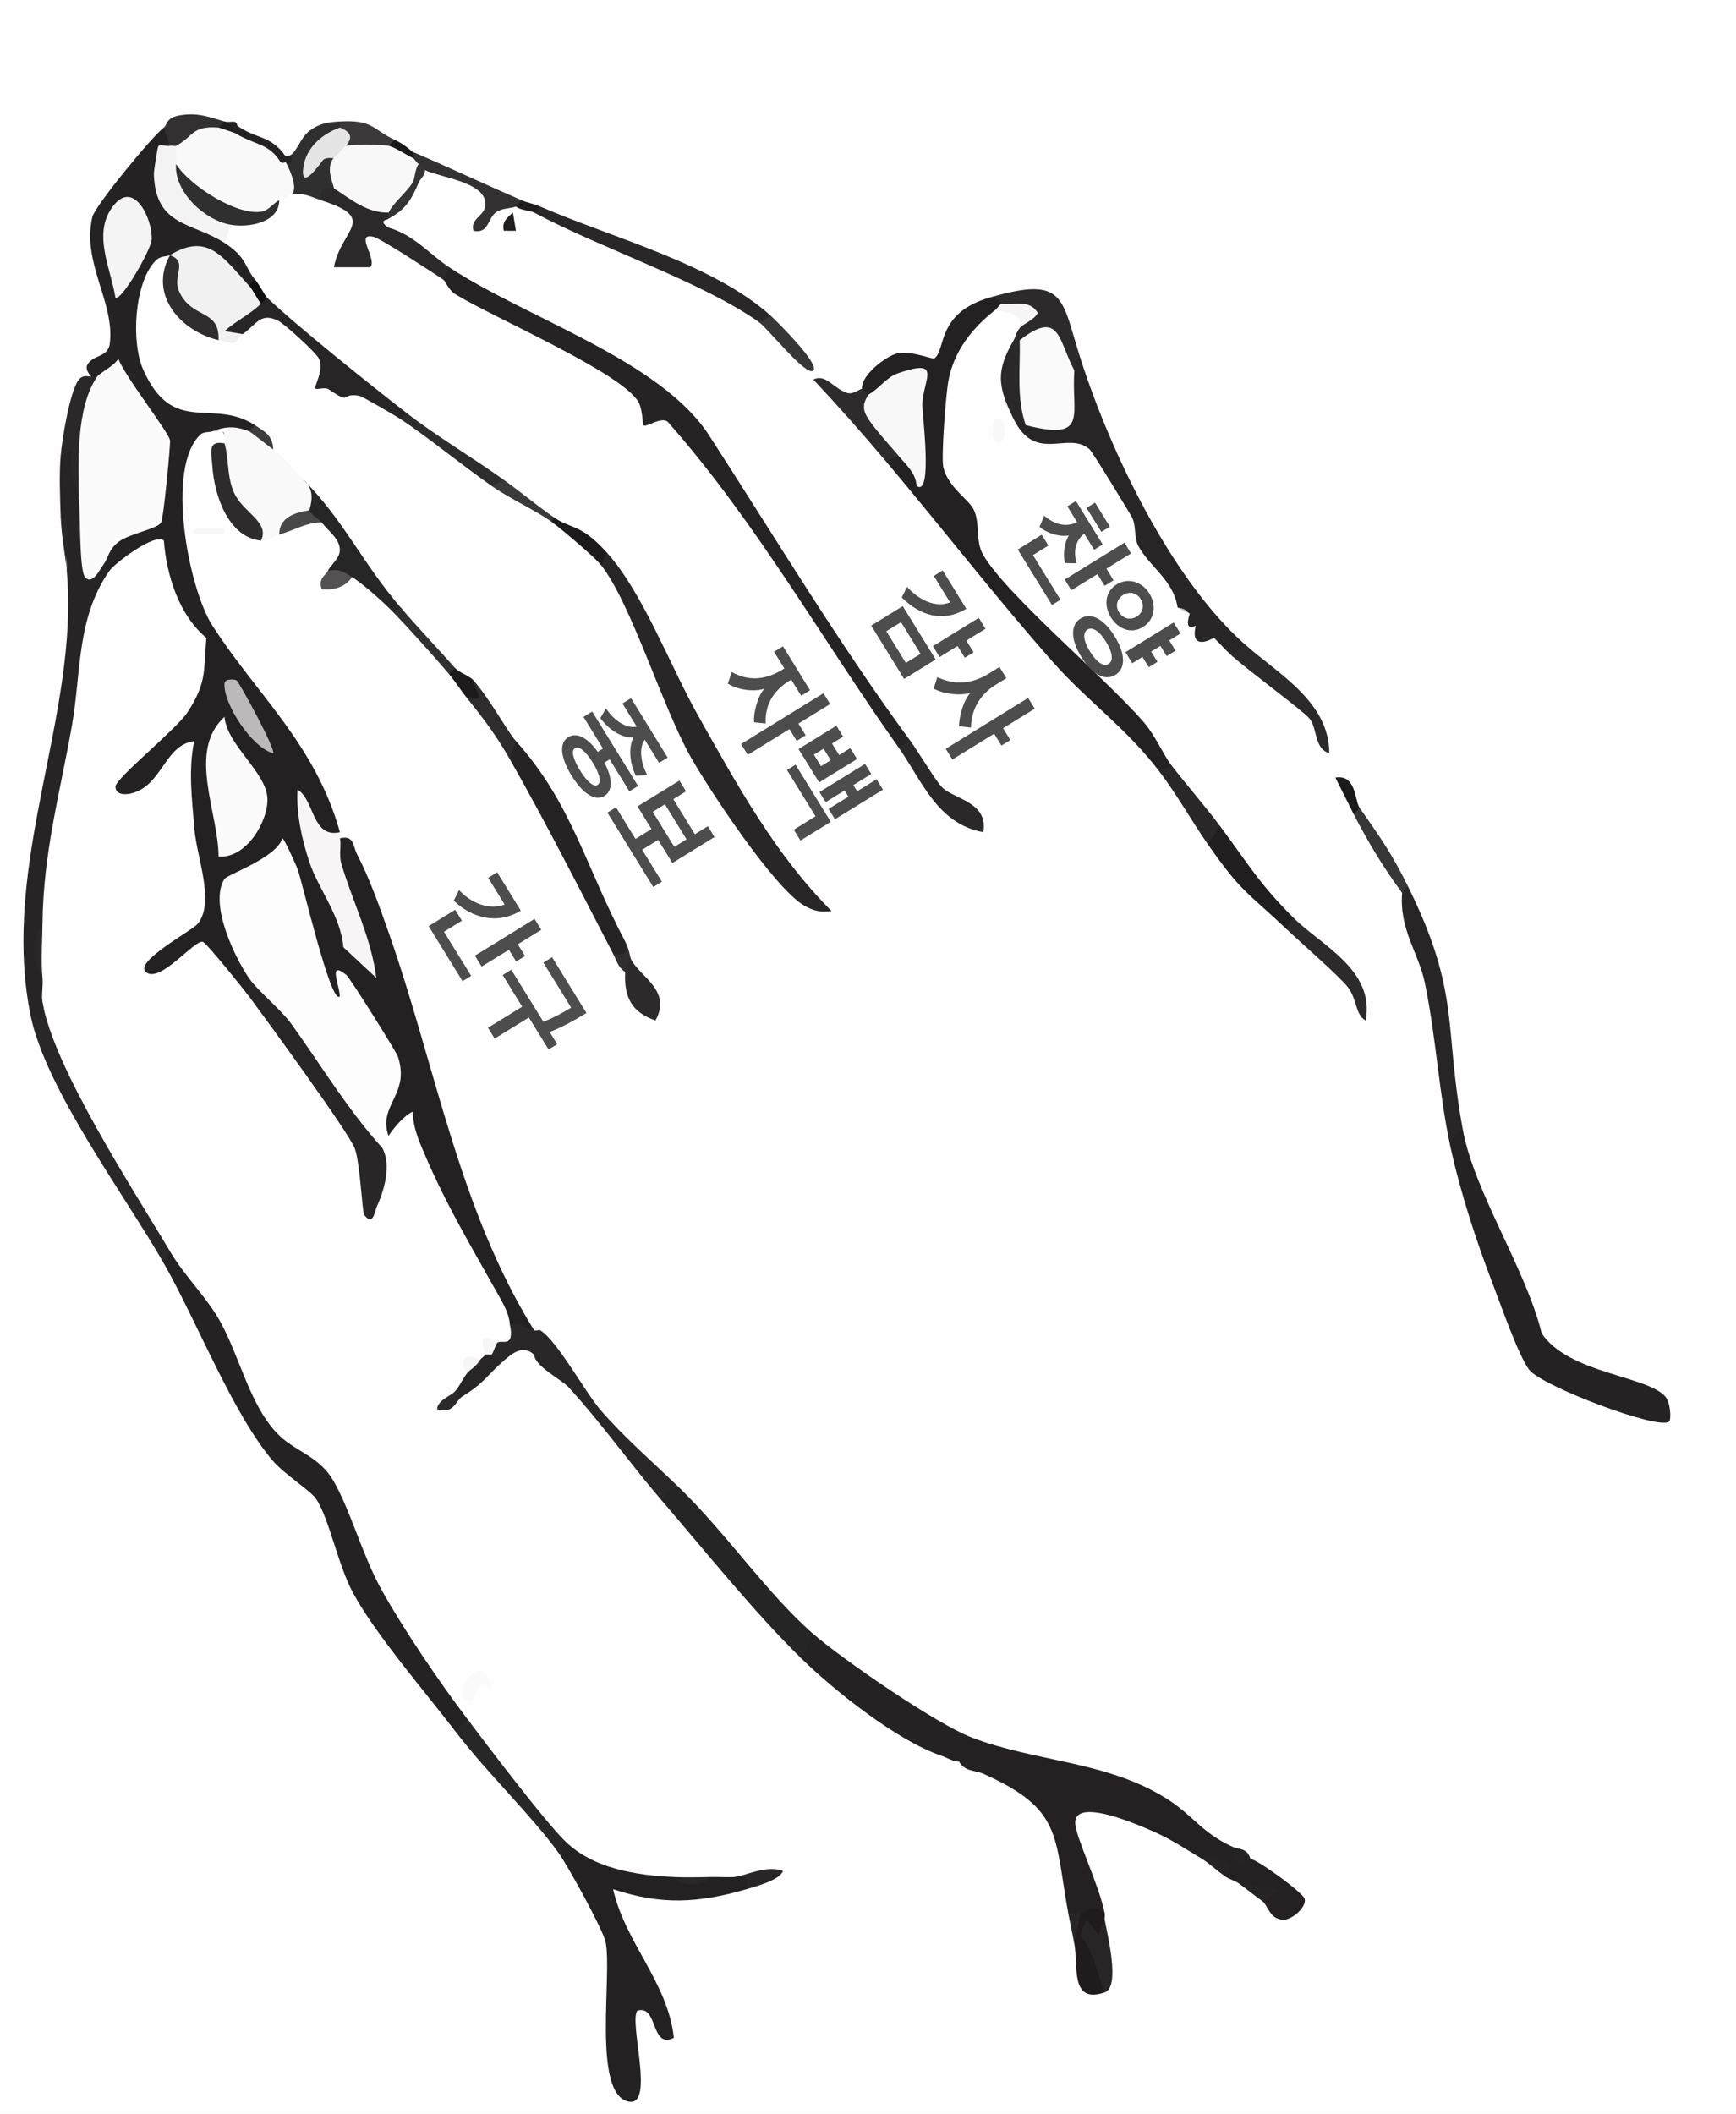 <?xml version="1.0" encoding="UTF-8"?><svg id="Layer_1" xmlns="http://www.w3.org/2000/svg" viewBox="0 0 715.178 870.761"><defs><style>.cls-1{fill:#2a2828;}.cls-2{fill:#2a2829;}.cls-3{fill:#faf9fa;}.cls-4{fill:#312e2f;}.cls-5{fill:#383737;}.cls-6{fill:#f7f6f6;}.cls-7{fill:#1b1a1b;}.cls-8{fill:#f2f1f2;}.cls-9{fill:#252122;}.cls-10{fill:#1c1a1b;}.cls-11{fill:#f6f6f6;}.cls-12{fill:#f7f5f6;}.cls-13{fill:#f4f4f4;}.cls-14{fill:#272425;}.cls-15{fill:#262526;}.cls-16{fill:#2b292a;}.cls-17{fill:#2c2a2a;}.cls-18{fill:#323031;}.cls-19{fill:#4d4d4d;}.cls-20{fill:#313030;}.cls-21{fill:#3a3a3a;}.cls-22{fill:#353434;}.cls-23{fill:#3d3d3d;}.cls-24{fill:#201e1f;}.cls-25{fill:#262324;}.cls-26{fill:#cecccd;}.cls-27{fill:#242122;}.cls-28{fill:#282727;}.cls-29{fill:#242223;}.cls-30{fill:#3b393a;}.cls-31{fill:#282526;}.cls-32{fill:#2d2b2c;}.cls-33{fill:#292627;}.cls-34{fill:#f9f9f9;}.cls-35{fill:#292728;}.cls-36{fill:#bbb9ba;}.cls-37{fill:#2a2728;}.cls-38{fill:#282627;}.cls-39{fill:#f9f8f9;}.cls-40{fill:#fafafa;}.cls-41{fill:#272626;}.cls-42{fill:#101010;}.cls-43{fill:#f8f8f8;}.cls-44{fill:#2c2a2b;}.cls-45{fill:#1f1e1e;}.cls-46{fill:#545152;}.cls-47{fill:#282527;}.cls-48{fill:#e6e5e6;}.cls-49{fill:#fefefe;}.cls-50{fill:#252223;}.cls-51{fill:#fcfbfc;}.cls-52{fill:#2e2d2d;}.cls-53{fill:#363435;}.cls-54{fill:#2d2a2b;}.cls-55{fill:#fbfbfb;}.cls-56{fill:#201b1d;}.cls-57{fill:#1a191a;}.cls-58{fill:#242222;}.cls-59{fill:#333132;}.cls-60{fill:#f8f7f7;}.cls-61{fill:#484848;}.cls-62{fill:#302f2f;}.cls-63{fill:#f4f3f3;}.cls-64{fill:#2e2c2d;}.cls-65{fill:#272526;}.cls-66{fill:#201c1d;}.cls-67{fill:#fdfdfd;}</style></defs><rect class="cls-49" width="715.178" height="870.761"/><path class="cls-67" d="M122.531,357.812c1.533-.318,2.751-.503,2.866-.228,5.066,12.132,9.06,24.655,12.572,37.199,24.447,17.261,42.141,45.641,22.072,73.125-.727,1.097-.416,3.952-2.501,5.004-3.174.032-6.52-.645-8.466-3.3-16.047-21.88-32.64-44.655-46.547-66.761-13.371-7.139-19.708-28.823-13.984-43.64.663-1.716,27.648-17.199,30.094-16.469,2.243.67,7.62,13.292,3.895,15.07Z"/><path class="cls-27" d="M140.035,342.799l-3.805,5.168c-4.009-4.147-6.909-1.699-8.698,7.343,2.173,6.751-.197,7.534-5.001,2.502-.829-2.018-5.605-12.79-6.239-12.499-2.291,7.968-22.7,14.96-23.827,16.755-6.337,10.087,3.917,31.734,10.061,40.783,2.953,4.724,2.953,7.226,0,7.507-2.274-3.057-17.577-22.115-19.015-22.419-3.552-.752-17.82,17.521-23.484,12.397-4.764-4.309,19.148-16.986,21.422-19.805,7.22-8.951-.411-27.324-1.355-39.038-.97-12.044-2.59-24.27-.083-36.211-11.333,1.411-12.876,15.807-23.181,20.587-3.554,1.648-9.161,2.26-9.258-1.822-.079-3.347,24.916-23.503,29.529-30.458,8.287-12.495,6.699-17.379,7.918-30.86-3.357-3.941-2.752-6.146,2.501-5.004,18.297,28.496,42.404,48.811,52.513,85.074Z"/><path class="cls-27" d="M140.035,345.302c5.993-1.317,5.208,3.022,7.057,6.572,5.035,9.67,9.338,21.794,12.99,32.17,19.357,55.008,28.888,113.93,59.973,163.935-3.357,6.203-8.52,3.502-10.002-2.502-.395-4.329-2.477-8.005-4.549-11.698-11.76-20.959-23.138-39.932-32.392-62.682-1.714-4.214-3.001-8.608-3.096-13.193-3.722,1.756-7.741,6.633-9.976,10.006-4.457-12.853,9.039-16.848,3.896-32.669-.617-1.897-19.759-32.482-21.326-33.715-7.488-5.894-2.906,3.738-2.6,8.833-3.565,4.559-15.717-48.254-17.48-52.545l5.001-2.502c5.766,1.041,10.024,6.112,12.775,15.211-6.682-12.166-6.772-20.573-.272-25.22Z"/><path class="cls-58" d="M70.017,60.053c-7.008,19.542,5,28.96,22.135,35.913l.37,4.122c9.341,6.053,8.242,10.027,12.503,15.013,2.101,3.825,1.434,4.883-2.501,2.502-5.274.758-11.512-2.823-18.714-10.743-5.623.887-10.221.297-13.794-1.767-1.239.75-3.838.013-6.148,2.499-8.542,9.195-9.944,33.376-4.833,44.784,12.317,27.495,28.487,11.373,45.99,22.778,3.314,3.516,1.917,4.804-2.501,2.502-2.845,5.112-9.16,5.14-10.943-.415l-4.061.415c-1.354.508-3.586.089-4.91,1.318-14.501,13.471-5.017,63.292,4.91,78.752-.473,1.58-2.381,3.688-2.501,5.004-11.312-9.331-16.396-25.808-17.519-40.048-3.457-3.377-20.209,9.242-22.491,12.524-3.514,3.316-4.801,1.918-2.501-2.502-8.847-10.286,10.038-17.6,19.328-20.231.961-1.15,3.701-27.107,3.185-29.81-1.069-5.601-18.042-28.956-25.013-27.527-.766,1.191-1.601,1.159-2.501,0,.177-.194-2.862-2.687-1.417-5.066,2.504-4.123,8.477-2.764,9.164-8.662,2.006-17.238-11.608-32.939-7.208-52.062,1.026-4.461,24.989-33.669,29.469-36.8,6.947-2.068,8.359,3.705,2.501,7.507Z"/><path class="cls-9" d="M400.1,715.625c26.324,10.194,56.066,9.688,80.818,25.475,10.778,6.874,14.11,13.796,26.709,19.565,2.191,2.807,4.692,4.475,7.502,5.004,3.238.506,21.862,14.121,22.377,16.536.751,3.52-5.261,8.564-8.629,8.567-5.816.005-6.597-6.045-8.747-7.588-1.211-3.649-4.545-6.151-10.002-7.507-1.442-1.026-3.503-1.498-5.001-2.502-1.74-5.131-3.683-6.94-10.002-7.507-5.816-3.508-12.17-7.681-18.294-10.471-5.705-2.599-34.964-15.895-33.842-3.747.581,6.297,9.987,25.48,12.126,36.738-3.743,2.652-6.374,3.734-10.002,0-1.265,4.933-3.519,4.847-5.001,0-5.896-32.387-2.363-42.903-35.009-57.55-2.839-2.74-6.173-4.408-10.002-5.004-2.684-.046-5.072-1.678-7.502-2.502-4.473-7.783,5.878-9.165,12.503-7.507Z"/><path class="cls-27" d="M407.601,122.607c4.466-1.104,6.134-.27,5.001,2.502,1.917,1.731,1.083,2.565-2.501,2.502-9.576,7.501-17.133,16.957-19.422,29.358-.949,5.141-3.079,31.644-2.024,35.701,2.195,8.444,10.652,13.047,12.636,17.567,2.515,5.729.484,12.571,3.686,18.213,9.242,16.289,51.538,51.773,66.419,69.279,4.789,5.633,7.78,13.088,11.223,17.546,2.804,6.439-.518,7.588-5.001,2.502-13.7-17.984-29.715-29.057-43.796-45.004-23.637-26.77-45.718-55.293-68.732-82.607-2.653-6.657.078-7.272,5.001-2.502,1.898-1.711,3.939-1.789,6.218-1.208-1.469-9.985-1.42-19.802.148-29.45-7.31,4.445-13.6,6.324-18.868,5.636-3.607,3.112-4.939,1.696-2.501-2.502-.383-5.769,10.14-13.519,14.419-14.526,5.885-1.385,14.66,2.599,15.469,1.992,4.801-3.599.776-18.627,22.625-24.999Z"/><path class="cls-50" d="M70.017,515.45c6.084,10.278,14.757,18.485,20.388,28.372,8.433,14.807,12.598,36.044,24.868,47.7,6.739,6.402,16.184,8.487,21.892,18.13,6.987,11.806,12.144,31.055,19.947,45.097,9.248,16.643,23.904,38.111,35.436,53.369,4.809,5.607.991,8.372-5.001,5.004-12.398-16.191-32.833-39.913-42.018-56.792-6.378-11.721-9.879-30.873-15.377-39.018-2.074-3.072-13.271-10.341-17.68-15.479-16.504-19.233-31.427-57.7-44.955-81.379-1.833-5.327-.999-6.995,2.501-5.004Z"/><path class="cls-27" d="M277.569,773.175c4.742,2.153,10.257,2.131,15.004,0,3.322-.079,6.693.194,10.002,0,8.152-1.885,14.082-.02,5.001,5.004-19.809,5.78-35.209,6.615-55.001.013,4.957,22.061,22.582,38.37,25.031,61.255-9.724,4.787-6.359-13.761-15.027-11.212-3.644,4.568,7.451,39.785-3.658,37.457-15.067-3.158-6.641-52.088-9.422-65.681-1.069-5.225-15.713-31.7-19.442-36.846-1.761-4.142-2.567-6.497,2.501-5.004,11.523,11.588,29.759,14.347,45.011,15.013Z"/><path class="cls-25" d="M185.046,110.096c32.133,21.159,87.004,38.217,107.083,69.254,27.063,41.833,53.282,85.54,82.964,125.916,2.804,6.439-.518,7.588-5.001,2.502-31.712-44.691-58.529-92.715-95.034-134.047-2.739-2.193-8.87,2.481-9.976,1.46-.35-.323-.369-6.383-1.92-9.336-6.332-12.061-59.797-34.929-75.576-44.645-2.811-1.731-4.131-5.511-5.041-6.1-5.75-4.224-4.373-6.098,2.501-5.004Z"/><path class="cls-50" d="M602.65,465.406c4.772,25.801,25.948,57.235,32.48,83.852,11.141,16.563,43.456,17.433,50.921,26.021,2.168,2.494,2.474,9.297,1.609,10.22-3.708,3.952-52.079-14.346-57.598-21.16-4.255-5.254-11.938-27.245-14.953-35.082-6.835-17.77-13.369-37.739-17.46-56.344-1.025-9.203.642-11.705,5.001-7.507Z"/><path class="cls-14" d="M32.508,205.179l5.165,2.259c.125,7.763.477,15.561.893,23.326.096,1.793,1.764,2.257,3.944,1.939l2.501,2.502c-13.556,19.493-11.539,41.935-15.342,63.467-5.049,28.587-11.812,52.365-12.165,81.659-2.219,7.274-2.478,15.262,0,22.52.312,3.213-.514,7.024,0,10.009,1.788,9.243,1.343,16.363-5.001,5.004C.037,355.105,32.823,294.465,27.507,235.205c.131-7.678-.703-15.184-2.501-22.52-.29-7.774-.661-17.431,0-25.022,4.234-8.845,6.735-3.007,7.502,17.515Z"/><path class="cls-38" d="M250.062,227.699c14.785,16.4,26.208,46.957,37.445,66.914,16.045,28.497,31.8,57.363,55.078,80.69-4.574.581-7.417-.03-11.387-2.343-12.238-7.13-38.838-47.33-46.571-60.993-11.873-20.979-24.648-63.632-37.066-79.263-4.464-4.982-3.63-6.65,2.501-5.004Z"/><path class="cls-47" d="M485.121,250.219c-1.667-11.197-11.26-16.472-16.097-25.179-1.978-3.561-.822-8.803-2.809-12.202-2.266-3.877-16.096-26.626-17.316-27.712-8.906-7.926-22.132,5.998-31.294-12.474,1.324-2.41,2.991-1.576,5.001,2.502,2.663-3.634,7.556-4.76,14.68-3.378-1.261-9.306.514-15.686,5.325-19.142-2.087-6.299-1.254-7.967,2.501-5.004,12.309,38.458,37.276,90.67,67.517,117.603,5.433,4.784.936,8.604-5.001,5.004-3.112-2.793-4.964-5.066-7.502-7.507-5.974,3.22-9.199,1.949-7.502-5.004-3.197,1.583-4.03-.085-2.501-5.004"/><path class="cls-34" d="M90.022,52.546c2.756-1.625,7.011-1.097,7.502,2.502,2.478.812,16.784,6.883,17.504,7.507,6.807-1.392,13.236,15.808,9.015,17.223-1.232.413-2.603.412-4.014.292-.277.039-3.001,1.885-5.001,2.502-11.178,17.242-37.834.836-42.511-15.013-5.095-2.626-5.116-4.849,0-7.507-3.073-9.821,11.428-12.694,17.504-7.507Z"/><path class="cls-29" d="M400.1,715.625l-12.503,7.507c-17.944-6.087-43.88-26.678-57.514-40.035-4.472-5.724-2.775-11.179,5.001-10.009,12.271,10.638,50.593,36.952,65.016,42.537Z"/><path class="cls-3" d="M102.525,177.655c3.721-1.692,8.134,3.741,10.002,7.507,6.29,4.423,7.931,7.983,12.503,12.511,3.726,3.954,10.052,12.355,2.501,12.511-3.353,2.972-7.521,6.308-12.503,10.009-2.219.61-4.697,2.782-7.502,2.502-10.369-9.562-21.734-26.161-15.004-40.035-.878-3.155,1.928-6.148-5.001-5.004,5.09-1.909,9.093-2.384,15.004,0Z"/><path class="cls-15" d="M280.07,613.035c19.322,18.791,36.33,43.855,55.014,60.053l-5.001,10.009c-19.623-19.223-39.401-43.996-57.514-65.057-4.404-8.451.112-10.218,7.502-5.004Z"/><path class="cls-38" d="M157.539,472.913c3.693,6.982.868,17.197-2.273,23.996-.904,1.956-1.472,8.435-5.218,3.531-.84-1.099-1.714-21.681-3.898-27.39-2.601-6.798-36.534-53.16-43.625-62.691v-7.507c3.41,5.022,13.309,13.106,17.436,18.834,12.375,17.174,23.327,35.498,37.578,51.227Z"/><path class="cls-65" d="M602.65,465.406c-3.586,1.087-4.964,3.855-5.001,7.507-4.834-21.987-5.992-45.666-10.675-68.138-2.553-12.253-10.607-21.943-9.33-36.954-2.418-4.301-1.831-5.247,2.501-2.502,21.705,44.063,14.546,57.05,22.506,100.087Z"/><path class="cls-25" d="M257.564,387.839c2.104,6.469-.171,11.873-5.001,5.004-13.715-26.491-27.916-54.476-42.511-80.07-2.245-6.098-1.412-8.6,2.501-7.507,22.966,25.561,28.663,51.704,45.011,82.572Z"/><path class="cls-8" d="M102.525,117.603c3.267-.774,5.699,4.185,5.001,7.507,3.081,6.677-15.14,11.436-14.095,10.703,2.488-1.744,7.844-2.395,6.593,1.808-4.512,3.223.047,4.921-10.002,2.502-14.743-9.291-21.412-20.968-20.005-35.031,15.438-9.344,21.544.49,32.508,12.511Z"/><path class="cls-12" d="M127.532,355.31c-3.13-9.359-5.519-20.026-4.975-30.014,6.978,3.807,5.86,20.192,17.479,17.503.216.774-.222,1.733,0,2.502.691,2.393-.494,6.89.596,10.55,4.678,15.712,12.34,30.513,14.396,46.986l-13.579-12.67c-1.091-12.91-10.269-23.952-13.915-34.858Z"/><path class="cls-31" d="M167.542,170.149c3.314,3.516,1.917,4.804-2.501,2.502-2.026-1.343-15.879-9.395-16.831-9.573-8.323-1.558-2.881,4.095-12.797-2.727-1.438-.989-4.888.21-5.385-.23-.951-.844,3.611-7.287,1.371-12.383-1.01-2.298-14.295-14.509-17.12-15.797-7.068-3.223-8.541,1.598-14.254,5.679l-7.49-1.24c4.782-4.298,10.296-6.732,14.992-11.271-1.036-2.143-.089-2.897,2.501-2.502,12.49,11.881,42.878,36.2,57.514,47.541Z"/><path class="cls-37" d="M317.579,130.114c2.769,6.736.276,5.966-5.001,2.502-23.765-16.748-65.012-30.304-92.523-45.039-3.059-2.242-2.225-3.076,2.501-2.502,29.207,12.771,71.148,23.512,95.024,45.039Z"/><path class="cls-35" d="M70.017,515.45l-2.501,5.004c-16.195-28.347-48.965-72.138-55.014-102.59l4.976,2.5.025-7.504c4.683,27.163,37.528,77.276,52.513,102.59Z"/><path class="cls-16" d="M137.534,77.568c6.103-3.608,20.571,3.779,22.506,10.009,1.483.772,1.459,1.607,0,2.502-.149.542-4.701.476-.026,3.664,10.319,2.842,17.309,11.267,25.032,16.353l-2.501,5.004c-5.014-3.249-25.519-16.794-28.731-17.554-7.94-1.878,1.803,9.332-1.291,12.54l-14.971.003c2.938-15.723,18.472-19.94-5.02-27.517-9.693-4.851,1.211-14.643,5.001-5.004Z"/><path class="cls-37" d="M222.555,547.979c6.757,3.909,18.485,25.521,25.026,33.054,9.946,11.455,21.643,21.455,32.489,32.003-4.151-.874-5.573,1.885-7.502,5.004-12.871-14.966-24.921-32.014-38.385-46.666-2.869-3.123-13.941-8.56-14.128-13.386-5.298-4.066-3.062-7.903,2.501-10.009Z"/><path class="cls-28" d="M232.558,758.162l-2.501,5.004c-11.379-15.702-28.999-32.399-42.511-50.044l5.001-5.004c8.859,11.721,31.099,41.083,40.01,50.044Z"/><path class="cls-63" d="M70.017,60.053c.58-2.261,1.421-2.199,2.501,0-.12,2.488.179,5.027,0,7.507,3.372,10.416,12.157,16.727,21.491,21.383l1.015,3.639-2.501,7.507c-13.299-8.618-28.479-6.659-29.134-28.313-.043-1.414,1.478-11.113,1.834-11.579.723-.945,3.704.261,4.795-.143Z"/><path class="cls-41" d="M165.041,250.219c3.314,3.516,1.917,4.804-2.501,2.502-3.847-4.01-12.941-12.245-17.504-15.013-3.29,2.356-8.713,1.901-10.002-2.502,1.402-2.808,4.988-5.153,4.968-8.724-.026-4.637-5.082-7.996-7.468-11.293-6.841-.347-8.508-2.015-5.001-5.004-.181-.669,3.196-8.015-2.501-12.511,16.099,15.941,24.212,34.149,40.01,52.546Z"/><path class="cls-16" d="M512.628,265.232c13.834,12.32,34.982,23.755,34.983,45.039-6.356-1.947-4.768-10.31-8.18-14.334-2.808-3.312-24.841-19.451-31.805-25.701l5.001-5.004Z"/><path class="cls-44" d="M445.111,147.629c-2.435.675-2.337,2.886-2.501,5.004-5.284-.358-9.113-4.662-11.488-12.911-4.672,2.921-8.345,3.054-11.018.4-.71,2.185-1.545,2.153-2.501,0,.829-1.435.814-2.828,2.501-5.004,1.894-4.759-.607-8.095-7.502-10.009-.276-.042-2.476-3.483-5.001-2.502,31.545-9.2,29.517.05,37.509,25.022Z"/><path class="cls-24" d="M502.625,340.297c11.441,15.293,15.783,23.292,30.008,37.533,4.123,5.263,4.473,6.005-2.501,5.004-16.442-15.62-18.292-14.686-32.508-35.031-2.601-6.45-2.638-9.705,5.001-7.507Z"/><path class="cls-59" d="M215.054,82.572c3.469,2.97,1.965,3.031-2.501,2.502-2.397.925-5.614.559-8.19,2.358-3.461,2.417-2.992,8.999-9.302,7.638-1.374-4.576,3.716-6.01,4.625-9.299,2.906-10.514-18.279-12.575-24.642-15.71-2.941,2.628-2.971,1.285-2.501-2.502-3.679,3.234-4.913,1.861-2.501-2.502-1.395-.752-1.361-1.588,0-2.502,15.017,6.418,30.71,13.817,45.011,20.017Z"/><path class="cls-2" d="M375.093,305.267c3.475,4.727,10.553,16.785,13.241,19.267,5.172,4.776,18.848,5.972,16.753,18.253-19.059-3.403-25.409-21.509-34.995-35.019l5.001-2.502Z"/><path class="cls-62" d="M140.035,50.044c2.183.71,2.152,1.546,0,2.502-4.031,5.907-4.864,10.077-2.501,12.511,4.424,3.604,5.73,9.661,0,12.511-.479.685-6.999-2.451-5.001,5.004-4.488-1.448-7.032-3.275-12.503-2.502,3.952-2.85-3.514-16.227-5.001-17.515,6.335,5.762,7.077-4.634,12.548-8.723,4.094-3.059,7.569-3.502,12.458-3.788Z"/><path class="cls-44" d="M532.633,377.83c11.656,11.669,33.868,21.59,29.982,42.525-4.354-2.292-3.4-8.664-7.41-13.819-3.427-4.405-19.297-18.215-25.072-23.702l2.501-5.004Z"/><path class="cls-52" d="M207.552,197.673c2.841,4.819-.76,3.801-5.001,2.502-12.306-8.597-26.001-19.897-37.509-27.524l2.501-2.502c12.306,9.536,27.104,18.307,40.01,27.524Z"/><path class="cls-62" d="M115.029,82.572c-.052,9.014-12.449,11.348-20.005,10.009-10.903-1.933-23.329-13.612-22.506-25.022,5.596,9.005,25.68,21.745,35.658,19.537,2.663-.59,5.004-3.953,6.853-4.523Z"/><path class="cls-32" d="M92.523,182.66c1.806,6.49.91,13.213,3.766,20.026,3.469,8.274,15.069,12.313,11.237,20.009-13.773-1.374-19.418-19.262-20.099-31.287-.264-4.669-2.09-10.231,5.095-8.748Z"/><path class="cls-32" d="M355.088,160.14c.175.022,2.481,2.326,2.501,2.502,3.803,6.176,8.481,12.54,14.032,19.095l-1.529,5.927-5.001,2.502c-9.66-11.465-19.72-22.836-29.995-33.792,4.936-2.739,8.52,3.984,14.152,5.548,2.254.626,5.216-1.861,5.841-1.782Z"/><path class="cls-64" d="M70.017,105.092c7.659,2.8.904,8.468,3.727,14.849,5.186,11.722,16.838,7.078,16.278,20.182-15.727-3.785-28.963-18.736-20.005-35.031Z"/><path class="cls-56" d="M455.113,788.188c.152.803-.13,1.688,0,2.502-1.188,8.973-1.188,18.982,0,30.026-14.426,4.901-10.814-11.001-12.503-20.017-1.098-6.345-.265-10.516,2.501-12.511,3.072-.895,4.939-4.543,10.002,0Z"/><path class="cls-2" d="M37.509,155.136h2.501l2.746,5.152c-4.883,13.111-6.649,26.975-5.3,41.593l-4.948,3.299c-.528-4.763-4.949-12.761-2.526-20.017l-4.976,2.502c.607-6.974,3.737-26.076,7.278-31.028,2.061-2.883,4.922-1.167,5.225-1.501Z"/><path class="cls-37" d="M502.625,340.297l-5.001,7.507c-6.843-9.793-12.789-20.554-20.005-30.026l5.001-2.502c6.49,8.402,13.593,16.451,20.005,25.022Z"/><path class="cls-54" d="M260.065,395.345c3.737,7.119,16.774,12.704,9.973,25.017-9.904-3.385-13.025-9.748-12.473-20.012-2.764-4.172-2.536-7.162,2.501-5.004Z"/><path class="cls-1" d="M420.105,140.122c7.501,4.696,6.998,28.063,2.501,35.031-1.593-.404-3.326-1.906-5.001-2.502-6.756-13.622-7.289-19.911,0-32.528h2.501Z"/><path class="cls-5" d="M580.144,365.319c-1.159.274-2.404,1.371-2.501,2.502-7.61-10.251-14.178-21.158-20.005-32.528-1.295-3.772-1.167-4.467,2.501-2.502,8.543,12.199,13.183,18.68,20.005,32.528Z"/><path class="cls-64" d="M212.553,305.267l-2.501,7.507c-5.518-9.677-10.597-16.441-17.504-25.022.969-1.997,1.802-4.499,2.501-7.507,6.972,7.907,13.853,20.958,17.504,25.022Z"/><path class="cls-20" d="M187.547,275.24c3.314,3.516,1.917,4.804-2.501,2.502-5.536-6.59-16.535-18.799-22.506-25.022l2.501-2.502c6.972,8.118,15.389,17.014,22.506,25.022Z"/><path class="cls-31" d="M455.113,820.717c-3.504-8.637-4.251-16.275-10.027-23.747l2.528-6.256,4.988,6.193,2.511-6.216c.869,5.45,6.65,27.767,0,30.026Z"/><path class="cls-18" d="M92.523,50.044c3.154,2.209,2.32,3.043-2.501,2.502-11.258-.863-10.342,3.86-17.504,7.507-.626.319-1.73-.286-2.501,0l-2.501-7.507c1.334-.932.819-4.006,6.206-4.978,7.523-1.357,12.108.523,18.8,2.475Z"/><path class="cls-10" d="M250.062,227.699l-2.501,5.004c-2.475-3.115-16.167-14.709-20.005-17.515-1.048-.777-1.017-1.612,0-2.502,8.216,5.788,11.296,2.579,22.506,15.013Z"/><path class="cls-35" d="M220.055,547.979c.798.281,1.929-.331,2.501,0,2.021,3.408-2.521,9.493-2.501,10.009-4.632-4.036-8.599-.875-12.503,2.502-4.829,3.728-6.496,2.894-5.001-2.502-2.614-3.011-1.66-6.126,2.501-5.004,1.715-1.143,7.023,2.495,5.001-7.507,3.805-.561,6.696,1.339,10.002,2.502Z"/><path class="cls-65" d="M202.55,557.987l5.001,2.502c-6.967,6.026-7.773,9.056-17.504,15.013-3.514,3.316-4.801,1.918-2.501-2.502,1.939-2.189,3.14-5.222,5.001-7.507-1.3-3.56,1.76-6.03,5.001-5.004.71-1.122,2.276-1.999,2.501-2.502.71-2.185,1.545-2.153,2.501,0Z"/><path class="cls-30" d="M162.541,57.55c3.327,3.379,2.029,3.237-2.501,2.502-1.792,6.943-15.324,6.743-17.504,0-3.134-1.51-3.43-4.24-2.501-7.507v-2.502c13.779-.805,13.41,3.334,22.506,7.507Z"/><path class="cls-5" d="M317.579,130.114c2.615,2.357,20.187,19.844,17.492,22.507-2.852,2.818-18.616-17.273-22.493-20.005l5.001-2.502Z"/><path class="cls-21" d="M227.557,212.686v2.502c-6.895-5.042-16.971-9.399-25.006-15.013l5.001-2.502c6.796,4.854,13.352,10.326,20.005,15.013Z"/><path class="cls-61" d="M127.532,210.184c.554,2.046,3.901,3.484,5.001,5.004-6.343-.034-11.562,3.37-17.504,5.004-.058-7.047,6.472-9.12,12.503-10.009Z"/><path class="cls-40" d="M202.526,695.606c-7.193-5.769-5.849,4.873-8.726,4.958-9.614.284,4.898-24.235,8.726-4.958Z"/><path class="cls-6" d="M420.105,135.118c1.531-6.531-4.886-6.179-10.002-7.507.844-.661,1.446-1.943,2.501-2.502,5.211.793,11.248-2.076,14.954,3.753-1.352,2.871-6.152,4.579-7.452,6.256Z"/><path class="cls-25" d="M510.127,775.678l17.509,2.527-7.506,4.979c-3.41-2.447-6.729-5.179-10.002-7.507Z"/><path class="cls-33" d="M302.575,773.175c3.836-.225,13.254-5.198,19.992-2.477-1.387,3.785-11.225,6.382-14.991,7.481.601-5.317.313-5.605-5.001-5.004Z"/><path class="cls-46" d="M145.036,237.708c-2.776,4.188-7.63,5.506-12.49,4.992-1.61-4.43,1.544-5.603,2.488-7.494,4.738-1.075,6.415.326,10.002,2.502Z"/><path class="cls-10" d="M195.048,280.245c1.092,6.139,5.735,8.355-2.501,7.507-2.658-3.302-5.032-7.068-7.502-10.009l2.501-2.502c1.593,1.793,5.846,3.127,7.502,5.004Z"/><path class="cls-7" d="M560.139,332.791l-2.501,2.502c-2.538-4.953-4.971-10.031-7.501-14.988,8.671-1.427,7.874,9.448,10.002,12.486Z"/><path class="cls-22" d="M172.543,75.066c-2.974,6.939-5.225,11.168-12.503,15.013.233-.846-.303-1.927,0-2.502-3.985-7.254,2.399-14.289,10.002-12.511.71-2.185,1.545-2.153,2.501,0Z"/><path class="cls-2" d="M27.507,235.205c-.623-6.94-2.174-13.749-2.501-22.52,5.192,5.12,1.546,15.46,2.501,22.52Z"/><path class="cls-25" d="M505.126,773.175c-3.436-2.303-7.077-5.742-10.002-7.507,5.237-3.905,15.638,2.001,10.002,7.507Z"/><path class="cls-35" d="M17.504,402.852c-4.213-4.665-4.213-17.855,0-22.52-.086,7.151-.671,15.618,0,22.52Z"/><path class="cls-23" d="M112.528,185.162c-2.337-1.644-8.862-7.047-10.002-7.507l2.501-2.502c4.076,2.656,7.415,4.294,7.502,10.009Z"/><path class="cls-4" d="M260.065,395.345c-2.398.714-2.386,2.867-2.501,5.004-2.921-1.761-3.581-4.763-5.001-7.507,5.314.601,5.602.313,5.001-5.004,1.778,3.358,1.898,6.358,2.501,7.507Z"/><path class="cls-31" d="M445.111,788.188l-2.501,12.511c-.771-4.116-1.721-8.23-2.501-12.511,1.571-.259,3.678.385,5.001,0Z"/><rect class="cls-60" x="80.038" y="217.722" width="12.467" height="2.438"/><path class="cls-42" d="M110.027,122.607c-.778.89-1.652,1.682-2.501,2.502-1.813-2.261-3.096-5.417-5.001-7.507l2.501-2.502c2.002,2.343,4.088,6.638,5.001,7.507Z"/><path class="cls-25" d="M515.128,765.669c-.636-.099-6.031,7.095-7.502-5.004,2.73,1.25,6.192.426,7.502,5.004Z"/><path class="cls-29" d="M395.098,725.634c4.283.074,6.547-8.127,10.002,5.004-3.132-1.405-7.605-.805-10.002-5.004Z"/><path class="cls-17" d="M190.047,575.503c-1.899,1.163-3.287,7.346-10.002,4.979.445-3.979,5.577-5.309,7.502-7.481l2.501,2.502Z"/><path class="cls-57" d="M170.042,62.555v2.502c-5.08,5.462-10.49,1.982-10.002-5.004l2.501-2.502c4.13,1.895,7.087,4.827,7.502,5.004Z"/><path class="cls-43" d="M410.132,172.668h2.44c5.416,12.719-7.856,12.719-2.44,0Z"/><path class="cls-33" d="M292.573,773.175c-2.368,4.021-12.485,4.095-15.004,0,4.943.216,10.052.118,15.004,0Z"/><path class="cls-66" d="M222.555,85.074l-2.501,2.502c-1.844-.988-5.442-.818-7.502-2.502.654-.252,1.473-2.028,2.501-2.502,2.099.91,4.85,1.343,7.502,2.502Z"/><path class="cls-11" d="M197.549,560.49c-1.846,2.917-3.81,3.542-5.001,5.004-4.395-5.195.317-9.242,5.001-5.004Z"/><path class="cls-53" d="M175.044,70.061c.108,2.155-1.912,3.63-2.501,5.004h-2.501c-6.786-2.576-4.879-7.778,2.501-7.507.934.405,1.686,2.101,2.501,2.502Z"/><path class="cls-11" d="M205.051,552.983c-.852.568-1.566,3.786-2.501,5.004h-2.501c.269-.602-5.347-10.553,5.001-5.004Z"/><path class="cls-24" d="M212.54,95.07l-4.976-0c-.811-3.688,1.102-5.202,3.751-7.481l1.225,7.481Z"/><path class="cls-45" d="M92.523,50.044c3.108.907,6.19-2.139,5.001,5.004-1.58-.517-7.108-2.472-7.502-2.502l2.501-2.502Z"/><path class="cls-55" d="M90.037,352.82c-.037-18.232-13.018-43.379,2.456-57.556.913,11.588,17.36,22.971,17.675,33.675.292,9.891-9.098,24.884-20.131,23.881Z"/><path class="cls-36" d="M97.477,280.264c1.275,1.091,16.287,28.61,15.026,30.007-8.762-2.28-20.605-20.504-20.016-28.741.157-2.2,4.527-1.661,4.989-1.265Z"/><path class="cls-51" d="M42.511,232.703c-1.298,1.734-4.486,8.577-7.487,5.012-2.445-2.905-1.891-26.903-2.515-32.536-.216-15.099-1.246-37.01,7.502-50.044,1.083-1.614,7.292-4.477,8.753-7.462,2.076,6.679,20.973,30.564,21.276,33.773.214,2.272-2.717,32.434-3.671,33.843-1.802,2.664-12.91,4.513-17.283,7.745-4.573,3.38-4.248,6.559-6.575,9.668Z"/><path class="cls-13" d="M47.542,122.601c-1.887-12.162-9.514-26.127-1.169-37.423,8.752-11.847,16.561,5.267,16.11,13.461-.239,4.34-12.646,25.719-14.941,23.962Z"/><path class="cls-39" d="M357.589,162.642c4.431-2.32,7.544-7.25,12.37-8.901,18.269-6.247,10.558,2.142,10.016,12.513-.18,3.449,4.518,38.684-2.348,33.915-.367-5.494-4.414-8.671-7.535-12.505-3.559-4.373-12.238-13.44-13.751-17.723-1.461-4.135,1.337-6.527,1.248-7.299Z"/><path class="cls-40" d="M442.61,152.633c-1.397,18.13,6.293,29.179-20.005,22.52-3.977-11.267-2.202-23.3-2.501-35.031,16.664-12.886,15.826.039,22.506,12.511Z"/><path class="cls-26" d="M485.121,250.219c3.605.749,2.818.942,5.001,2.502"/><path class="cls-43" d="M160.04,60.053c2.425.421,7.14,3.687,10.002,5.004.838.386,1.603,2.112,2.501,2.502-1.684,2.017-1.523,5.774-2.501,7.507-2.262,4.008-7.516,7.802-10.002,12.511-8.786.254-15.582-5.579-22.506-10.009.374-.535-3.889-8.43,0-12.511-4.056-5.447-.939-7.807,5.001-5.004,2.492-.641,14.563-.51,17.504,0Z"/><path class="cls-48" d="M142.536,60.053c-.96.247-3.369,3.968-5.001,5.004-.526.334-2.696-.484-4.279.69-.541.401-9.829,14.27-8.266,3.045,1.118-8.027,7.825-13.736,15.045-16.246,4.272,1.717,5.607,3.839,2.501,7.507Z"/><path class="cls-58" d="M117.903,64.855c-2.046-3.363-5.036-6.002-8.633-7.604-1.903-.847-3.89-1.48-5.8-2.308-2.005-.869-3.922-1.926-5.742-3.135-1.613-1.071-3.116,1.526-1.514,2.59,3.425,2.276,7.138,3.631,10.915,5.177,3.41,1.396,6.258,3.628,8.183,6.793,1.002,1.647,3.598.141,2.59-1.514h0Z"/><path class="cls-58" d="M118.686,67.257c1.93,0,1.934-3,0-3-1.93,0-1.934,3,0,3h0Z"/><path class="cls-19" d="M176.582,381.49l10.933-6.741,2.772,4.494-7.391,4.557,11.204,18.172-3.543,2.185-13.975-22.666ZM186.94,371.002l2.18-4.394c4.49,5.065,12.154,8.542,18.779,5.983l-6.789-11.01,3.695-2.278,9.748,15.81c-9.815,5.997-20.421,2.864-27.614-4.11ZM209.659,391.221l-11.238,6.929-2.772-4.496,24.571-15.15,2.772,4.496-9.676,5.966,2.982,4.838-3.657,2.255-2.982-4.838Z"/><path class="cls-19" d="M226.443,425.093l3.1,5.028-3.543,2.185-8.126-13.181-14.096,8.691-2.748-4.457,14.095-8.691-8.032-13.028,3.542-2.185,13.2,21.409c3.309-1.199,7.307-3.243,11.46-5.803l-11.44-18.552,3.581-2.208,14.164,22.971c-5.486,3.382-10.802,6.186-15.158,7.821Z"/><path class="cls-19" d="M251.165,312.795l-2.171,1.339c3.479,6.582,3.426,11.61.035,13.701-3.772,2.325-8.82-.661-13.565-8.356-4.721-7.657-5.122-13.509-1.351-15.834,3.391-2.091,7.884.081,12.131,6.032l2.172-1.339-8.033-13.028,3.581-2.208,18.908,30.666-3.581,2.208-8.127-13.18ZM244.164,314.062c-2.818-4.571-5.58-6.918-7.294-5.86-1.638,1.01-.781,4.531,2.037,9.102,2.842,4.609,5.65,7.032,7.288,6.022,1.714-1.057.81-4.654-2.031-9.264ZM261.954,319.55c-2.634-5.211-3.059-11.783-1.004-15.785-4.409.352-9.859-2.858-13.629-7.949.806-1.337,1.549-2.689,2.316-4.004,3.493,5.154,8.506,8.425,12.664,7.492l-5.872-9.524,3.542-2.184,15.079,24.457-3.542,2.184-5.896-9.562c-2.583,3.486-1.545,9.944,1.059,14.596l-4.717.279Z"/><path class="cls-19" d="M250.226,334.724l3.542-2.185,8.033,13.028,6.59-4.064-5.754-9.334,17.257-10.64,2.725,4.419-5.257,3.241,8.901,14.438,5.333-3.288,2.748,4.457-17.333,10.687-5.872-9.523-6.591,4.064,8.127,13.181-3.543,2.185-18.908-30.666ZM282.835,345.743l-8.901-14.438-5.028,3.1,8.901,14.438,5.028-3.1Z"/><path class="cls-19" d="M310.675,297.533c-.364-4.087,1.526-10.826,4.192-13.838-3.984,1.3-10.63.667-15.017-2.098l1.623-4.786c6.561,3.735,13.612,3.489,20.736-.904l.914-.564-4.228-6.856,3.657-2.255,11.157,18.095-3.657,2.255-4.087-6.629-.876.54c-7.162,4.416-9.98,10.675-9.651,17.518l-4.765-.479ZM328.926,298.057l2.983,4.838-3.695,2.278-2.983-4.838-17.181,10.594-2.748-4.457,33.942-20.929,2.748,4.457-13.066,8.057Z"/><path class="cls-19" d="M342.259,338.526l-12.495,7.705-2.748-4.457,8.952-5.52-11.768-19.086,3.543-2.185,14.516,23.543ZM328.978,308.543l15.581-9.607,2.772,4.495-4.572,2.819,2.937,4.762,4.609-2.842,2.771,4.495-15.619,9.63-8.479-13.752ZM342.228,313.149l-2.937-4.762-3.999,2.466,2.937,4.762,3.999-2.466ZM341.342,333.202l8.19-5.05-1.573-2.553-7.81,4.815-2.56-4.152,18.781-11.58,2.56,4.152-7.391,4.557,1.574,2.553,8-4.933,2.631,4.267-19.771,12.19-2.631-4.267Z"/><path class="cls-19" d="M358.916,257.688l12.99-8.009,13.553,21.981-12.99,8.009-13.553-21.981ZM379.244,269.341l-8.057-13.067-6.057,3.735,8.057,13.067,6.057-3.735ZM371.487,246.1l2.204-4.355c4.357,4.936,11.383,8.911,17.708,6.378l-6.718-10.895,3.657-2.255,9.748,15.81c-9.465,5.626-18.838,3.044-26.6-4.683ZM394.487,266.094l-7.39,4.557-2.772-4.496,18.895-11.65,2.772,4.496-7.886,4.862,2.983,4.838-3.619,2.231-2.983-4.838Z"/><path class="cls-19" d="M395.081,299.118c.075-3.885,1.656-10.275,4.646-13.696-4.528,1.268-10.909.469-15.128-1.767.541-1.596,1.068-3.13,1.548-4.739,6.948,3.339,14.182,2.876,20.962-1.305l4.647-2.866,2.842,4.609-4.419,2.725c-6.704,4.134-10.059,10.46-10.164,17.624-1.669-.234-3.268-.352-4.935-.585ZM413.221,299.973l3.007,4.876-3.657,2.255-3.006-4.876-17.22,10.617-2.725-4.419,33.942-20.929,2.725,4.419-13.066,8.057Z"/><path class="cls-19" d="M419.289,226.355l9.866-6.083,2.747,4.456-6.361,3.923,11.345,18.4-3.505,2.161-14.092-22.856ZM443.248,206.376l11.04,17.904-3.543,2.185-4.087-6.629c-4.037,3.173-4.371,8.005-3.115,12.173-1.627.003-3.216-.015-4.829-.072-.797-3.083-.391-8.224,1.62-11.356-3.799.661-8.937-.851-12.07-3.546.65-1.504,1.275-3.048,1.902-4.591,4.28,3.618,8.955,4.889,13.58,2.668l-4.041-6.552,3.543-2.185ZM455.797,234.233l2.961,4.8-3.695,2.278-2.96-4.8-10.743,6.624-2.725-4.419,24.609-15.174,2.725,4.419-10.172,6.271ZM451.124,207.041l6.107,9.904-3.505,2.161-6.107-9.904,3.505-2.161Z"/><path class="cls-19" d="M445.455,270.582c-4.486-7.275-4.436-13.248-.284-15.809,4.229-2.607,9.55.055,14.036,7.33,4.557,7.391,4.521,13.301.291,15.908-4.152,2.561-9.486-.039-14.043-7.429ZM447.99,259.346c-2.058,1.269-1.68,4.61,1.045,9.029,2.795,4.533,5.611,6.372,7.668,5.104,2.058-1.268,1.717-4.634-1.077-9.167-2.725-4.419-5.579-6.234-7.636-4.966ZM473.531,244.491c3.029,4.914,2.073,10.867-2.65,13.779-4.8,2.959-10.182.967-13.234-3.985-2.984-4.839-2.394-10.618,2.406-13.578,4.647-2.866,10.449-1.131,13.479,3.783ZM460.998,252.219c1.645,2.667,4.699,3.359,7.29,1.762,2.438-1.503,3.339-4.478,1.624-7.258-1.645-2.667-4.743-3.174-7.143-1.694-2.629,1.621-3.393,4.561-1.772,7.19ZM478.045,266.051l-3.81,2.349,2.607,4.229-3.581,2.208-2.607-4.229-4.19,2.583-2.795-4.533,19.847-12.238,2.795,4.533-4.609,2.842,2.607,4.229-3.656,2.255-2.607-4.229Z"/></svg>